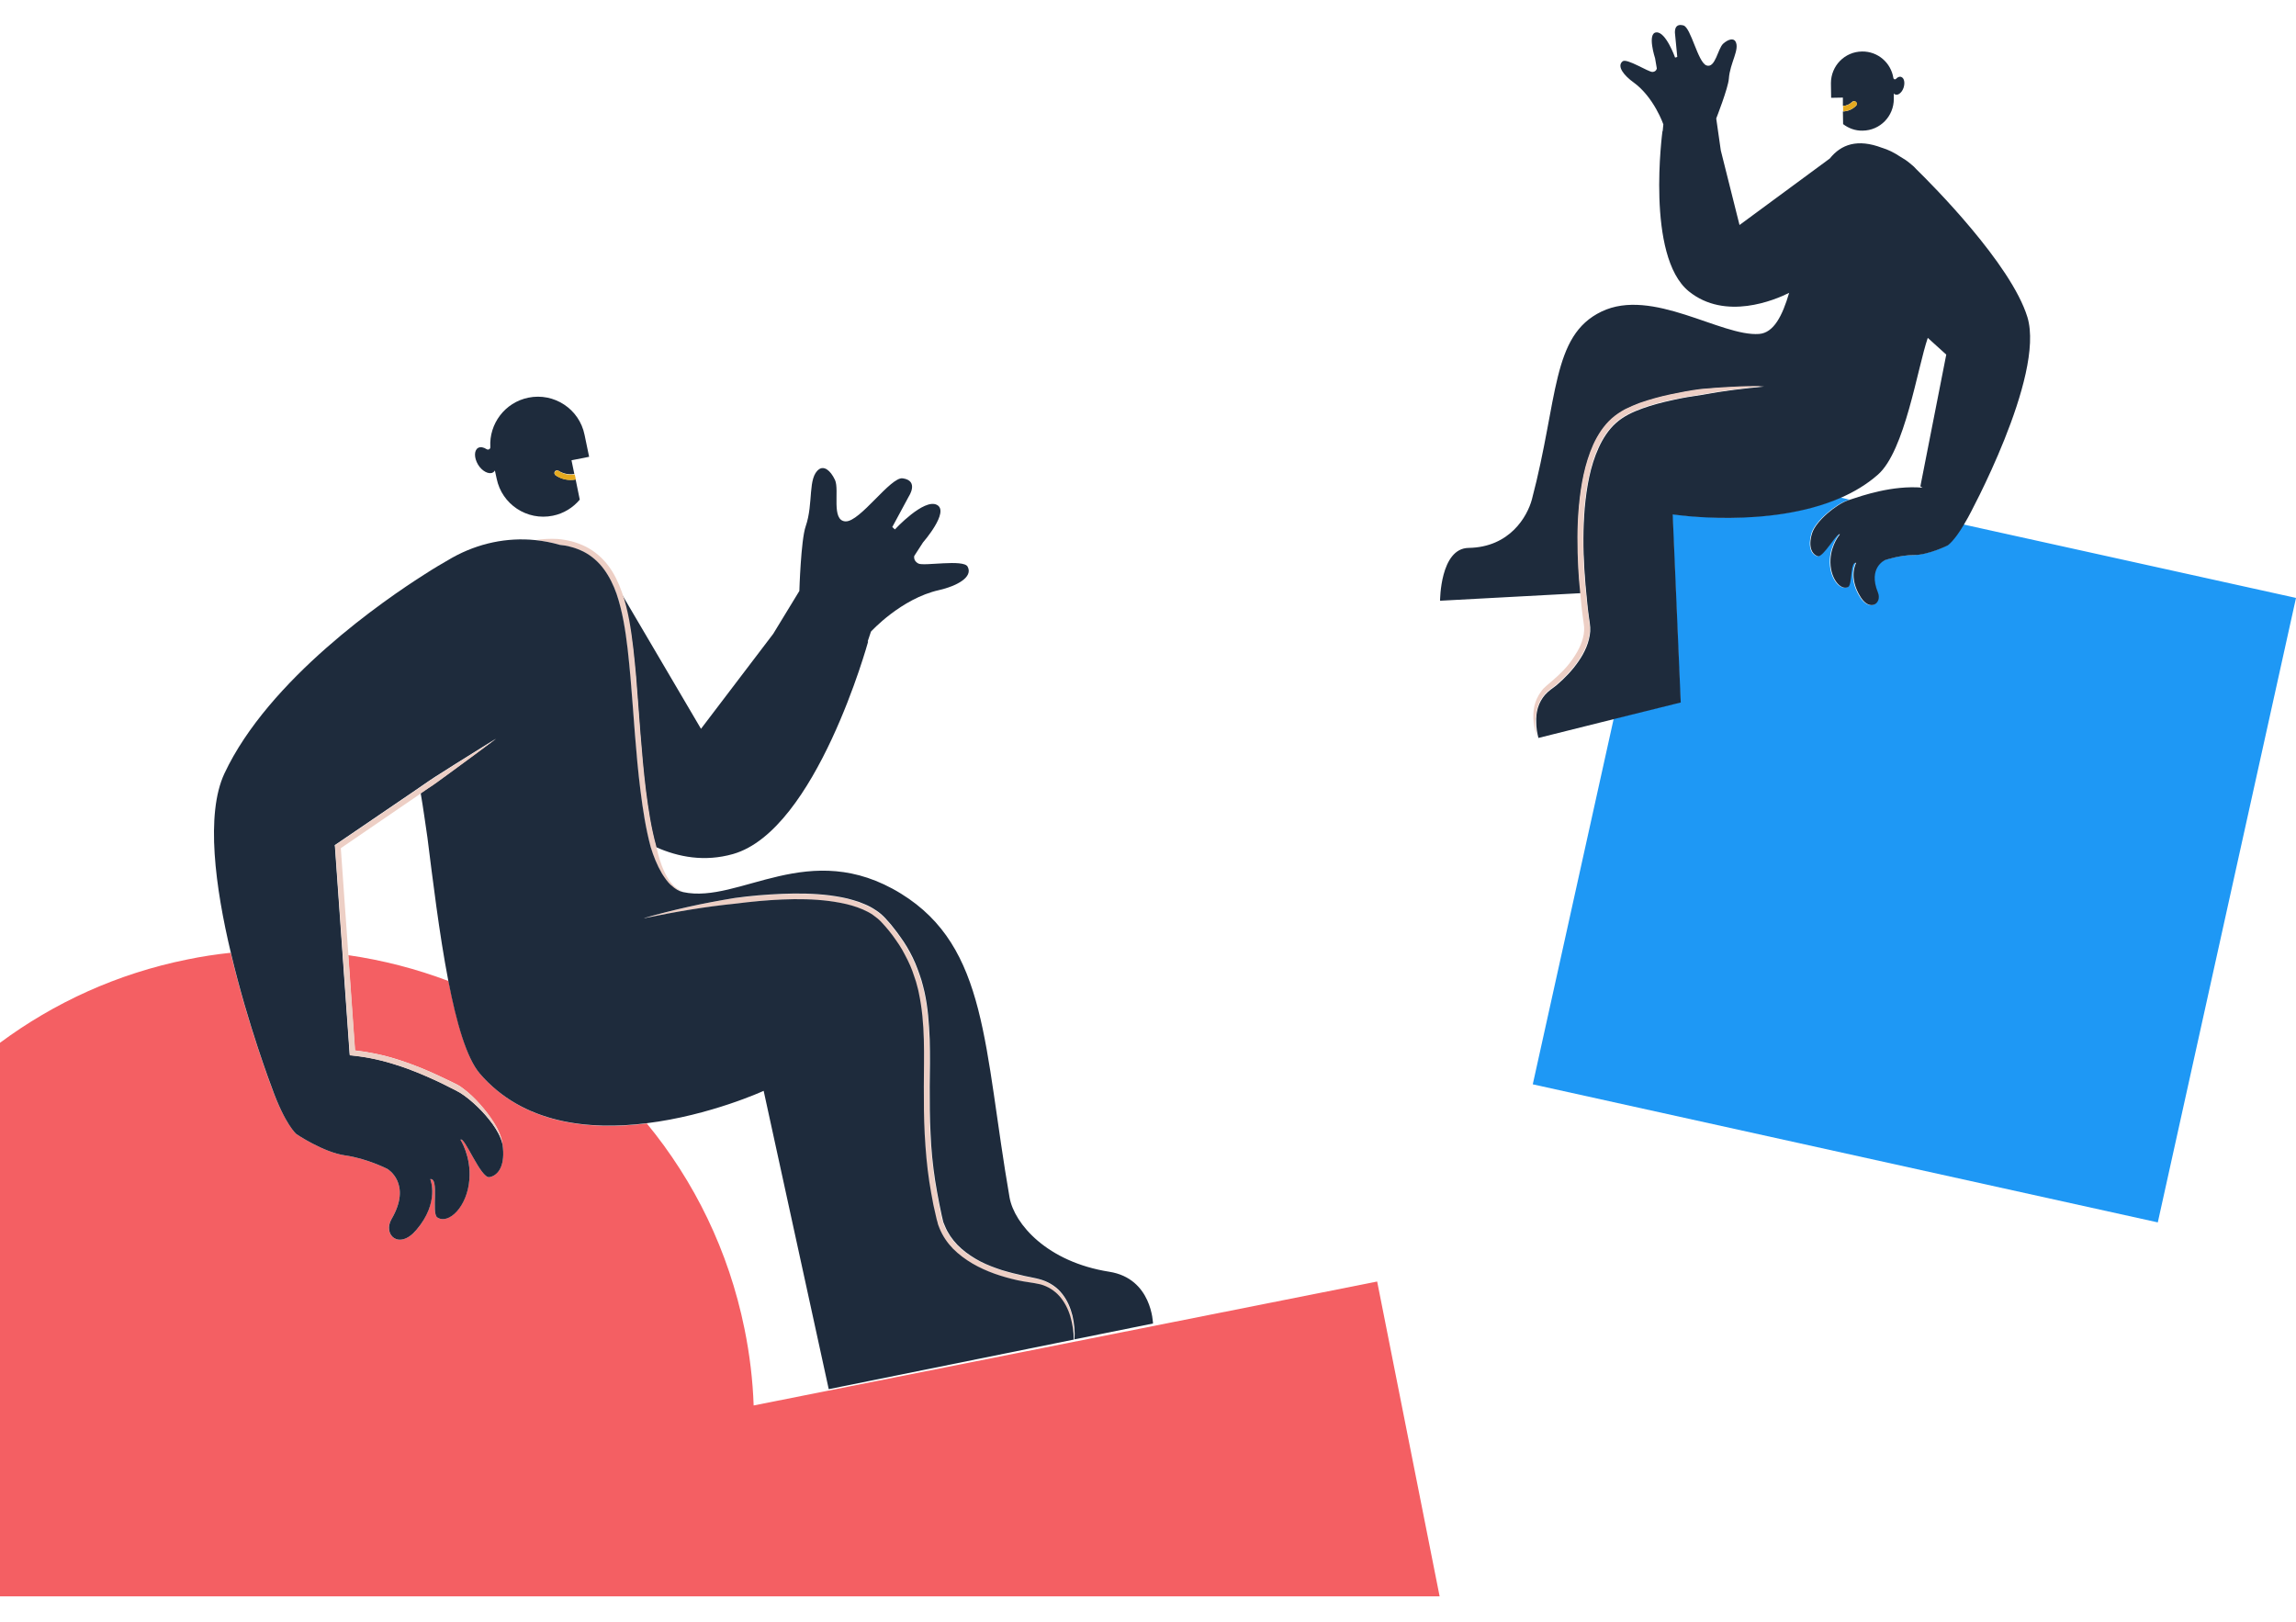 <svg width="1195" height="844" viewBox="0 0 1195 844" fill="none" xmlns="http://www.w3.org/2000/svg">
<path d="M392.254 731.455C391.801 718.329 390.215 704.976 387.497 691.623C379.228 650.885 361.331 614.674 336.639 584.686C306.735 588.421 272.414 585.026 249.874 558.886C242.964 550.964 237.754 532.293 233.45 510.566C216.686 504.229 199.242 499.702 181.232 497.1L184.743 546.664C192.446 547.57 200.035 549.154 207.397 551.53C215.1 554.02 222.576 557.075 229.938 560.583L235.375 563.186C236.281 563.639 237.187 564.091 238.094 564.544L239.453 565.336L240.699 566.241C244.097 568.731 247.042 571.559 249.76 574.615C252.479 577.67 254.971 580.839 257.123 584.347C259.275 587.741 260.974 591.589 261.541 595.549C263.126 606.187 259.502 611.732 254.744 612.637C250.327 613.542 241.832 591.25 239.679 593.174C239.679 593.174 245.23 601.773 244.323 613.655C243.191 628.14 233.223 637.532 227.56 633.572C224.388 631.421 228.805 613.089 223.935 613.655C223.935 613.655 228.919 625.651 216.686 640.135C207.624 650.772 199.015 642.512 203.773 634.477C214.647 615.919 201.621 608.337 201.621 608.337C201.621 608.337 190.86 602.905 179.646 601.321C168.319 599.737 154.274 590.231 154.274 590.231C154.274 590.231 148.384 585.252 141.361 565.902C141.361 565.902 128.901 533.312 120.066 495.855C112.59 496.648 105.001 497.779 97.412 499.363C60.939 506.718 28.091 521.882 0 542.704V830.811H749.281L716.773 666.954L392.254 731.455Z" fill="#F45F63"/>
<path d="M1013.31 283.907C1013.31 283.907 1003.35 288.773 995.758 288.886C988.282 288.886 980.806 291.489 980.806 291.489C980.806 291.489 971.631 295.223 977.068 308.35C979.447 314.008 973.104 318.648 968.12 310.84C961.437 300.316 965.741 292.96 965.741 292.96C962.57 292.055 963.816 304.389 961.55 305.521C957.473 307.558 951.809 300.542 952.375 291.036C952.828 283.228 957.246 278.136 957.246 278.136C956.113 276.665 948.524 290.357 945.692 289.452C942.634 288.433 940.822 284.473 942.747 277.683C944.786 270.894 956 262.181 961.324 260.483C961.664 260.37 962.117 260.256 962.57 260.03L957.699 258.898C920.32 275.194 870.368 267.499 870.368 267.499L874.559 365.383L839.898 373.983L797.762 564.319L1123.07 636.176L1195 311.179L1021.81 272.931C1016.6 281.757 1013.31 283.907 1013.31 283.907Z" fill="#1E98F5"/>
<path d="M821.661 296.126C821.095 285.263 820.981 274.399 822.001 263.423C823.02 252.559 824.946 241.583 829.476 231.512C830.609 229.022 831.968 226.533 833.554 224.269C835.14 221.893 836.952 219.743 839.104 217.932C841.257 216.009 843.635 214.424 846.014 213.179C848.506 211.821 850.998 210.803 853.603 209.898C858.813 208.087 864.137 206.616 869.461 205.485C874.785 204.353 880.221 203.335 885.545 202.656C890.982 202.09 896.419 201.75 901.856 201.524C907.293 201.298 912.73 201.184 918.167 201.184C907.406 202.203 896.646 203.448 885.998 205.485C880.675 206.277 875.351 207.069 870.14 208.314C864.93 209.445 859.72 210.803 854.736 212.614C849.752 214.424 844.881 216.688 841.03 220.196C839.104 221.893 837.405 223.93 835.933 226.08C834.46 228.23 833.214 230.493 832.082 232.982C827.664 242.601 825.852 253.351 824.832 263.988C823.926 274.739 823.926 285.489 824.606 296.239C824.946 301.671 825.399 306.99 825.965 312.308C826.192 315.024 826.531 317.627 826.871 320.343L827.438 324.303C827.551 324.982 827.551 325.774 827.664 326.453C827.664 327.132 827.664 327.924 827.664 328.603C827.211 334.374 824.719 339.693 821.548 344.22C818.376 348.859 814.525 352.82 810.334 356.441C809.314 357.346 808.068 358.138 807.049 358.93L805.576 360.175L805.237 360.515L804.897 360.854L804.217 361.533C802.518 363.457 801.272 365.72 800.479 368.209C799.686 370.699 799.46 373.415 799.573 376.017C799.573 378.733 800.026 381.336 800.706 384.052L840.124 374.207L874.784 365.607L870.594 267.723C870.594 267.723 920.546 275.418 957.925 259.123C964.947 256.067 971.63 252.106 977.407 247.014C991.453 234.68 997.909 191.792 1003.35 175.836L1012.97 184.55L999.495 253.125L1000.63 253.804C984.883 252.446 969.138 257.991 962.909 260.028C962.456 260.141 962.002 260.368 961.663 260.481C956.339 262.178 945.125 270.891 943.086 277.681C941.048 284.47 942.973 288.431 946.031 289.449C948.863 290.468 956.339 276.662 957.585 278.133C957.585 278.133 953.167 283.226 952.714 291.034C952.148 300.54 957.811 307.555 961.889 305.518C964.155 304.387 962.909 292.052 966.08 292.958C966.08 292.958 961.776 300.313 968.459 310.837C973.329 318.532 979.673 314.006 977.407 308.347C972.083 295.334 981.145 291.487 981.145 291.487C981.145 291.487 988.621 288.884 996.097 288.884C1003.57 288.884 1013.65 283.905 1013.65 283.905C1013.65 283.905 1017.05 281.755 1022.15 273.041C1022.83 271.91 1023.51 270.665 1024.3 269.307C1024.3 269.307 1064.51 195.866 1055.22 165.086C1046.73 137.362 1005.38 95.832 997.343 88.024C996.55 87.118 995.757 86.327 994.851 85.648C994.624 85.421 994.398 85.308 994.171 85.082C992.585 83.724 990.886 82.592 989.074 81.574C985.676 79.311 982.618 77.84 979.559 76.934C966.76 72.068 958.264 75.124 952.374 82.479L905.367 117.106L895.626 78.292L893.248 61.657C893.248 61.657 899.477 45.815 899.817 40.949C900.384 32.689 905.707 25.559 903.215 21.485C902.196 19.901 899.704 20.241 896.872 22.73C894.04 25.333 892.794 35.744 888.15 34.046C883.62 32.349 880.108 14.243 876.144 13.225C870.707 11.754 871.839 17.977 871.839 17.977L872.972 29.633L871.839 29.973C871.839 29.973 867.082 16.506 862.098 16.846C857.114 17.185 861.419 30.312 861.419 30.312L862.325 35.631C862.325 35.631 862.098 37.328 860.059 37.441C858.021 37.554 846.694 30.199 844.541 31.896C841.257 34.499 845.448 39.478 850.205 42.873C860.852 50.568 865.723 64.713 865.723 64.713L865.383 68.221H865.27C865.27 68.221 856.435 133.288 878.975 151.62C898.005 167.01 923.717 156.147 931.193 152.412C927.682 164.408 923.151 173.234 915.562 173.8C895.853 175.271 859.946 149.47 833.554 162.144C807.389 174.705 811.127 207.522 797.308 259.915C794.929 268.742 785.867 284.81 764.346 285.15C749.508 285.376 749.508 312.647 749.508 312.647L823.133 308.687C822.227 304.5 821.887 300.313 821.661 296.126Z" fill="#1E2B3C"/>
<path d="M800.253 367.982C801.046 365.492 802.292 363.115 803.991 361.305L804.671 360.626L805.011 360.286L805.35 359.947L806.823 358.702C807.842 357.91 809.088 357.118 810.108 356.212C814.299 352.591 818.15 348.631 821.322 343.991C824.493 339.352 826.985 334.147 827.438 328.375C827.438 327.696 827.438 326.904 827.438 326.225C827.325 325.546 827.325 324.754 827.212 324.075L826.645 320.114C826.305 317.398 825.966 314.796 825.739 312.08C825.173 306.761 824.72 301.33 824.38 296.011C823.813 285.261 823.7 274.511 824.606 263.761C825.626 253.124 827.438 242.373 831.856 232.755C832.875 230.378 834.234 228.002 835.707 225.852C837.179 223.702 838.878 221.665 840.804 219.967C844.655 216.459 849.526 214.196 854.51 212.386C859.494 210.575 864.704 209.217 869.914 208.085C875.125 206.954 880.449 206.049 885.772 205.256C896.42 203.333 907.18 201.975 917.941 200.957C912.504 200.843 907.067 200.956 901.63 201.296C896.193 201.522 890.756 201.975 885.319 202.427C879.882 203.106 874.558 204.125 869.235 205.256C863.911 206.388 858.587 207.859 853.377 209.67C850.772 210.688 848.28 211.707 845.788 212.952C843.296 214.31 840.917 215.894 838.878 217.704C836.726 219.628 834.914 221.778 833.328 224.041C831.742 226.418 830.383 228.794 829.25 231.283C824.72 241.468 822.794 252.331 821.775 263.195C820.755 274.058 820.868 285.035 821.435 295.898C821.661 300.085 822.001 304.385 822.454 308.572C822.568 309.817 822.681 310.948 822.794 312.193C823.021 314.909 823.36 317.625 823.7 320.341L824.267 324.415C824.38 325.094 824.38 325.659 824.493 326.338C824.493 326.904 824.493 327.583 824.493 328.262C824.153 333.354 821.775 338.22 818.83 342.52C815.885 346.934 812.147 350.668 808.069 354.176L805.011 356.778L803.425 358.25L803.085 358.589L802.745 359.041L802.066 359.947C800.367 362.21 799.121 364.926 798.554 367.642C797.422 373.187 798.328 378.732 800.14 383.711C800.14 383.711 800.14 383.711 800.14 383.824C799.46 381.221 799.121 378.505 799.007 375.79C799.347 373.187 799.574 370.471 800.253 367.982Z" fill="#EDCFC5"/>
<path d="M953.055 50.905L959.171 50.792V55.093C960.984 55.093 962.683 54.3 963.929 53.055C964.495 52.489 965.401 52.489 965.967 53.055C966.534 53.621 966.534 54.527 965.967 55.093C964.155 56.903 961.776 57.921 959.171 58.034L959.285 64.598C962.116 66.748 965.628 68.106 969.479 67.993C978.54 67.879 985.676 60.524 985.676 51.471V48.642C985.903 48.868 986.13 49.095 986.469 49.208C987.942 49.774 989.981 48.076 990.774 45.587C991.567 43.097 991.113 40.608 989.528 40.042C988.622 39.702 987.602 40.155 986.809 41.06C986.356 41.513 985.563 41.287 985.45 40.608C984.204 32.686 977.408 26.689 969.139 26.802C960.077 26.916 952.941 34.27 952.941 43.323L953.055 50.905Z" fill="#1E2B3C"/>
<path d="M966.077 53.057C965.511 52.491 964.605 52.491 964.039 53.057C962.793 54.302 961.094 55.094 959.281 55.094V57.923C961.886 57.923 964.265 56.792 966.077 54.981C966.644 54.529 966.644 53.623 966.077 53.057Z" fill="#E5AA20"/>
<path d="M330.863 352.254C332.562 371.944 333.581 391.747 335.96 411.324C337.206 421.056 338.678 430.788 341.283 440.293C341.283 440.52 341.397 440.633 341.397 440.859C353.064 446.064 366.656 448.667 381.494 444.48C424.877 432.145 451.835 333.922 451.835 333.922L451.608 333.809L453.307 328.717C453.307 328.717 468.939 311.516 488.761 307.103C497.709 305.066 506.658 300.427 503.599 294.882C501.447 290.921 480.945 294.769 478 293.298C475.169 291.827 475.848 289.337 475.848 289.337L480.379 282.321C480.379 282.321 494.424 266.252 487.628 262.744C480.832 259.236 465.767 275.531 465.767 275.531L464.408 274.286L473.016 258.331C473.016 258.331 478.453 250.183 469.845 248.939C463.502 248.033 447.644 271.684 440.055 271.344C432.466 271.005 436.997 255.162 434.618 249.844C432.126 244.525 428.841 242.488 426.349 244.186C420.233 248.486 423.517 261.839 419.326 273.947C416.835 281.076 416.042 307.556 416.042 307.556L402.449 329.848L364.844 379.3L323.387 308.8C324.972 313.44 326.218 318.193 327.125 323.059C329.05 332.451 329.956 342.296 330.863 352.254Z" fill="#1E2B3C"/>
<path d="M291.217 283.564C293.143 283.79 295.069 284.13 296.881 284.582C299.146 285.148 301.412 286.054 303.564 287.072C307.755 289.222 311.38 292.39 314.211 296.238C317.043 300.085 319.195 304.386 320.781 309.025C322.367 313.552 323.499 318.304 324.406 323.17C326.218 332.789 327.124 342.634 328.03 352.479C329.729 372.169 330.749 391.859 333.241 411.549C334.487 421.394 335.959 431.239 338.564 440.857C340.037 445.61 341.962 450.362 344.454 454.663C345.7 456.813 347.286 458.85 349.099 460.66C349.212 460.774 349.325 460.886 349.438 460.886C351.251 462.471 353.403 463.716 355.781 464.055C353.403 463.376 351.364 461.905 349.778 460.095C348.192 458.284 346.946 456.134 345.927 453.984C343.888 449.797 342.642 445.27 341.623 440.744C341.623 440.518 341.509 440.405 341.509 440.178C338.904 430.786 337.432 420.941 336.186 411.209C333.807 391.632 332.674 371.943 331.089 352.14C330.182 342.295 329.276 332.45 327.464 322.605C326.558 317.852 325.425 312.986 323.726 308.346C323.726 308.233 323.613 308.12 323.613 308.007C321.914 303.254 319.762 298.614 316.703 294.54C313.645 290.467 309.681 286.959 305.036 284.582C300.392 282.206 295.409 280.961 290.311 280.509C286.347 280.282 282.496 280.509 278.645 281.074C282.722 281.527 287.027 282.319 291.217 283.564Z" fill="#EDCFC5"/>
<path d="M557.966 684.832C556.947 680.759 555.361 676.911 552.643 673.516C550.037 670.122 546.299 667.632 542.222 666.274C538.031 664.916 534.066 664.576 530.102 663.445L527.157 662.766L524.212 661.974C522.286 661.521 520.361 660.729 518.435 660.163C514.697 658.692 510.959 657.221 507.448 655.184C504.05 653.147 500.765 650.771 498.046 647.942C495.328 645.113 493.062 641.831 491.59 638.21L491.024 636.852C490.91 636.399 490.797 635.947 490.571 635.494C490.231 634.589 490.004 633.571 489.891 632.552C489.438 630.515 488.985 628.592 488.645 626.555C488.305 624.518 487.852 622.594 487.512 620.557L486.493 614.56C485.36 606.525 484.567 598.378 484.114 590.23C483.661 582.083 483.661 573.935 483.661 565.674C483.661 557.527 483.888 549.266 483.661 541.005C483.435 532.745 482.755 524.484 480.943 516.336C480.603 514.299 479.923 512.262 479.357 510.225C478.677 508.302 478.111 506.265 477.318 504.341C475.845 500.381 473.92 496.646 471.881 493.025L470.182 490.309C469.616 489.404 469.049 488.612 468.37 487.707C467.237 486.009 465.878 484.312 464.632 482.728C463.386 481.03 461.913 479.559 460.554 477.975C459.081 476.39 457.382 475.033 455.57 473.788C453.758 472.543 451.832 471.638 449.907 470.733C447.981 469.94 445.942 469.148 443.903 468.583C439.826 467.338 435.748 466.659 431.67 466.093C423.401 465.074 415.133 464.962 406.864 465.301C398.595 465.641 390.327 466.433 382.171 467.451C374.016 468.696 365.973 470.28 357.931 472.091C350.229 473.788 342.64 475.711 335.164 477.861V477.975C350.909 474.693 366.653 471.977 382.624 470.393C390.78 469.375 398.822 468.582 406.977 468.243C415.133 467.903 423.288 468.017 431.33 469.035C435.295 469.601 439.373 470.28 443.224 471.412C445.149 471.977 447.075 472.656 448.887 473.448C450.7 474.24 452.512 475.146 454.098 476.277C455.683 477.409 457.269 478.541 458.515 480.012C459.874 481.596 461.234 482.954 462.48 484.538C463.726 486.123 464.972 487.707 466.104 489.404C466.671 490.196 467.237 490.988 467.803 491.894L469.389 494.496C471.428 498.004 473.24 501.625 474.599 505.36C475.392 507.17 475.959 509.207 476.525 511.018C476.978 512.941 477.658 514.865 477.998 516.902C479.81 524.823 480.376 532.971 480.603 541.119C480.829 549.266 480.716 557.413 480.603 565.674C480.603 573.935 480.603 582.083 481.056 590.343C481.509 598.604 482.189 606.751 483.435 615.012L484.454 621.123C484.794 623.16 485.247 625.196 485.587 627.233C485.926 629.27 486.493 631.307 486.946 633.231C487.172 634.25 487.399 635.268 487.739 636.286C487.852 636.852 487.965 637.305 488.192 637.871L488.758 639.342C490.344 643.302 492.836 646.923 495.781 649.979C498.726 653.034 502.237 655.524 505.862 657.674C513.111 661.861 521.153 664.576 529.309 666.387C533.273 667.292 537.691 667.518 541.316 668.537C545.053 669.555 548.565 671.706 551.17 674.648C553.775 677.59 555.701 681.324 556.834 685.172C558.08 689.019 558.646 693.093 558.646 697.28C559.212 693.093 558.872 688.906 557.966 684.832Z" fill="#EDCFC5"/>
<path d="M256.557 245.881C257.011 245.655 257.35 245.202 257.577 244.863L258.483 249.05C261.202 262.516 274.341 271.116 287.707 268.4C293.37 267.269 298.241 264.213 301.752 260.026L299.6 249.502C298.694 249.729 297.788 249.729 296.882 249.729C294.163 249.729 291.445 248.937 289.179 247.352C288.5 246.9 288.386 245.994 288.726 245.428C289.179 244.749 290.085 244.636 290.652 244.976C293.144 246.56 296.089 247.126 298.92 246.673L297.448 239.544L306.623 237.734L304.244 226.304C301.526 212.838 288.386 204.238 275.02 206.954C262.787 209.443 254.519 220.533 255.198 232.641C255.312 233.66 254.179 234.339 253.273 233.773C251.687 232.755 250.101 232.415 248.855 233.094C246.703 234.339 246.703 238.186 248.742 241.694C250.781 245.202 254.519 247.126 256.557 245.881Z" fill="#1E2B3C"/>
<path d="M290.767 245.091C290.087 244.638 289.181 244.865 288.841 245.544C288.388 246.222 288.615 247.128 289.294 247.467C291.673 249.052 294.278 249.843 296.997 249.843C297.903 249.843 298.809 249.731 299.715 249.617L299.149 246.902C296.204 247.354 293.259 246.788 290.767 245.091Z" fill="#E5AA20"/>
<path d="M154.272 590.232C154.272 590.232 168.318 599.737 179.645 601.322C190.972 602.906 201.619 608.338 201.619 608.338C201.619 608.338 214.645 615.92 203.771 634.478C199.127 642.512 207.623 650.773 216.684 640.136C229.031 625.651 223.933 613.656 223.933 613.656C228.804 612.977 224.387 631.309 227.558 633.572C233.335 637.533 243.303 628.141 244.322 613.656C245.228 601.774 239.678 593.174 239.678 593.174C241.717 591.138 250.212 613.43 254.743 612.638C259.614 611.732 263.125 606.187 261.539 595.55C260.633 591.59 258.594 588.082 256.329 584.913C253.95 581.745 251.345 578.69 248.513 575.974C245.681 573.258 242.623 570.655 239.338 568.618L238.092 567.939L236.846 567.26L234.128 565.903C232.315 564.997 230.503 564.092 228.691 563.187C221.442 559.792 214.079 556.623 206.49 554.247C198.901 551.757 191.085 550.06 183.27 549.268L182.024 549.155L181.91 547.91L174.321 440.634L174.208 439.842L174.888 439.389L216.118 411.325L221.215 407.817C222.914 406.686 224.613 405.441 226.425 404.309L236.96 397.633C243.982 393.219 251.005 388.806 258.141 384.393C251.458 389.372 244.775 394.238 238.092 399.217L228.011 406.572C226.312 407.817 224.613 408.949 222.914 410.08L218.95 412.796C220.309 420.604 221.328 428.3 222.461 435.881C225.179 457.382 228.578 485.785 233.335 510.454C237.526 532.181 242.85 550.739 249.759 558.773C272.3 584.913 306.621 588.308 336.524 584.574C369.712 580.5 397.463 567.713 397.463 567.713L431.331 722.969L558.873 697.169C558.873 693.095 558.193 689.021 557.061 685.06C555.928 681.213 554.002 677.479 551.397 674.537C548.792 671.595 545.281 669.445 541.543 668.426C537.805 667.521 533.501 667.181 529.536 666.276C521.494 664.465 513.452 661.863 506.089 657.563C502.465 655.413 499.066 652.923 496.008 649.867C493.063 646.812 490.571 643.191 488.985 639.23L488.419 637.76C488.193 637.307 488.079 636.741 487.966 636.175C487.626 635.157 487.4 634.138 487.173 633.12C486.72 631.083 486.267 629.046 485.814 627.123C485.474 625.086 485.021 623.048 484.681 621.011L483.662 614.901C482.416 606.753 481.736 598.493 481.283 590.232C480.83 581.971 480.83 573.71 480.83 565.563C480.83 557.302 481.056 549.155 480.83 541.007C480.603 532.86 479.924 524.712 478.225 516.791C477.885 514.754 477.205 512.83 476.752 510.906C476.073 508.983 475.506 507.059 474.827 505.248C473.467 501.514 471.542 497.893 469.616 494.385L468.03 491.782C467.464 490.877 466.898 490.085 466.331 489.293C465.199 487.595 463.953 486.011 462.707 484.427C461.461 482.843 460.102 481.372 458.742 479.901C457.383 478.43 455.911 477.298 454.325 476.166C452.739 475.034 450.927 474.129 449.114 473.337C447.302 472.545 445.376 471.866 443.451 471.3C439.6 470.169 435.635 469.49 431.557 468.924C423.515 467.905 415.36 467.793 407.204 468.132C399.049 468.471 390.894 469.264 382.851 470.282C366.994 471.866 351.136 474.582 335.391 477.863V477.751C342.867 475.601 350.569 473.677 358.159 471.979C366.201 470.169 374.243 468.698 382.398 467.34C390.554 466.208 398.822 465.529 407.091 465.19C415.36 464.85 423.629 464.963 431.897 465.982C435.975 466.547 440.166 467.227 444.13 468.471C446.169 469.037 448.095 469.716 450.134 470.621C452.059 471.413 453.985 472.432 455.797 473.677C457.61 474.808 459.309 476.279 460.781 477.863C462.14 479.448 463.613 480.919 464.859 482.616C466.105 484.201 467.464 485.898 468.597 487.595C469.163 488.501 469.843 489.293 470.409 490.198L472.108 492.914C474.26 496.535 476.073 500.27 477.545 504.23C478.338 506.154 478.904 508.19 479.584 510.114C480.15 512.151 480.717 514.188 481.17 516.225C482.982 524.373 483.548 532.633 483.888 540.894C484.115 549.155 484.002 557.415 483.888 565.563C483.888 573.71 483.888 581.971 484.341 590.119C484.681 598.266 485.474 606.414 486.72 614.448L487.739 620.446C488.079 622.483 488.532 624.407 488.872 626.444C489.212 628.48 489.778 630.404 490.118 632.441C490.345 633.459 490.571 634.478 490.798 635.383C490.911 635.836 491.024 636.289 491.251 636.741L491.817 638.099C493.29 641.72 495.555 645.002 498.274 647.831C500.992 650.66 504.277 653.036 507.675 655.073C511.073 657.11 514.811 658.694 518.662 660.052C520.588 660.731 522.513 661.41 524.439 661.863L527.384 662.655L530.329 663.334C534.293 664.466 538.258 664.805 542.449 666.163C546.527 667.521 550.265 670.01 552.87 673.405C555.475 676.687 557.174 680.647 558.193 684.721C559.1 688.795 559.553 692.869 559.213 697.056L600.103 688.795C600.103 688.795 599.65 665.371 577.336 661.863C544.941 656.77 527.95 636.967 525.458 623.275C511.866 544.968 514.245 493.027 468.937 465.076C421.137 435.655 384.89 470.621 355.553 464.284C353.401 463.831 351.362 462.587 349.55 460.889C349.437 460.776 349.323 460.663 349.21 460.663C347.398 458.966 345.925 456.816 344.566 454.665C341.961 450.252 340.149 445.613 338.676 440.86C336.071 431.128 334.598 421.397 333.352 411.552C330.86 391.862 329.841 372.059 328.142 352.482C327.236 342.637 326.33 332.792 324.517 323.173C323.611 318.421 322.478 313.668 320.893 309.028C319.307 304.502 317.155 300.088 314.323 296.241C311.491 292.393 307.867 289.225 303.676 287.075C301.523 286.057 299.371 285.151 296.993 284.585C295.18 284.02 293.255 283.793 291.329 283.567C287.138 282.322 282.834 281.53 278.53 281.077C263.918 279.606 248.966 282.662 235.374 290.243C230.39 293.072 225.633 295.902 221.102 298.844C200.373 311.97 139.774 353.5 116.78 402.612C106.926 423.773 112.023 461.795 120.178 495.969C129.013 533.425 141.473 566.016 141.473 566.016C148.382 585.366 154.272 590.232 154.272 590.232Z" fill="#1E2B3C"/>
<path d="M217.929 413.7L219.062 412.907L223.026 410.192C224.725 409.06 226.538 407.928 228.124 406.683L238.205 399.328C244.888 394.462 251.57 389.483 258.253 384.504C251.117 388.917 244.095 393.331 237.072 397.744L226.538 404.42C224.725 405.552 223.026 406.684 221.327 407.928L216.23 411.436L175 439.5L174.32 439.953L174.434 440.745L182.023 548.021L182.136 549.266L183.382 549.379C191.198 550.171 199.013 551.868 206.602 554.358C214.191 556.734 221.554 559.903 228.803 563.298C230.616 564.203 232.428 564.995 234.24 566.014L236.959 567.371L238.205 568.051L239.451 568.73C242.735 570.766 245.794 573.369 248.625 576.085C251.457 578.801 254.176 581.856 256.441 585.025C258.706 588.306 260.859 591.701 261.652 595.662C261.085 591.701 259.386 587.854 257.234 584.459C255.082 581.064 252.59 577.782 249.871 574.727C247.153 571.672 244.208 568.843 240.81 566.353L239.564 565.448L238.205 564.656C237.298 564.203 236.392 563.75 235.486 563.298L230.049 560.695C222.8 557.187 215.324 554.019 207.508 551.642C200.146 549.266 192.557 547.569 184.854 546.777L181.343 497.212L177.379 441.424L217.929 413.7Z" fill="#EDCFC5"/>
</svg>
